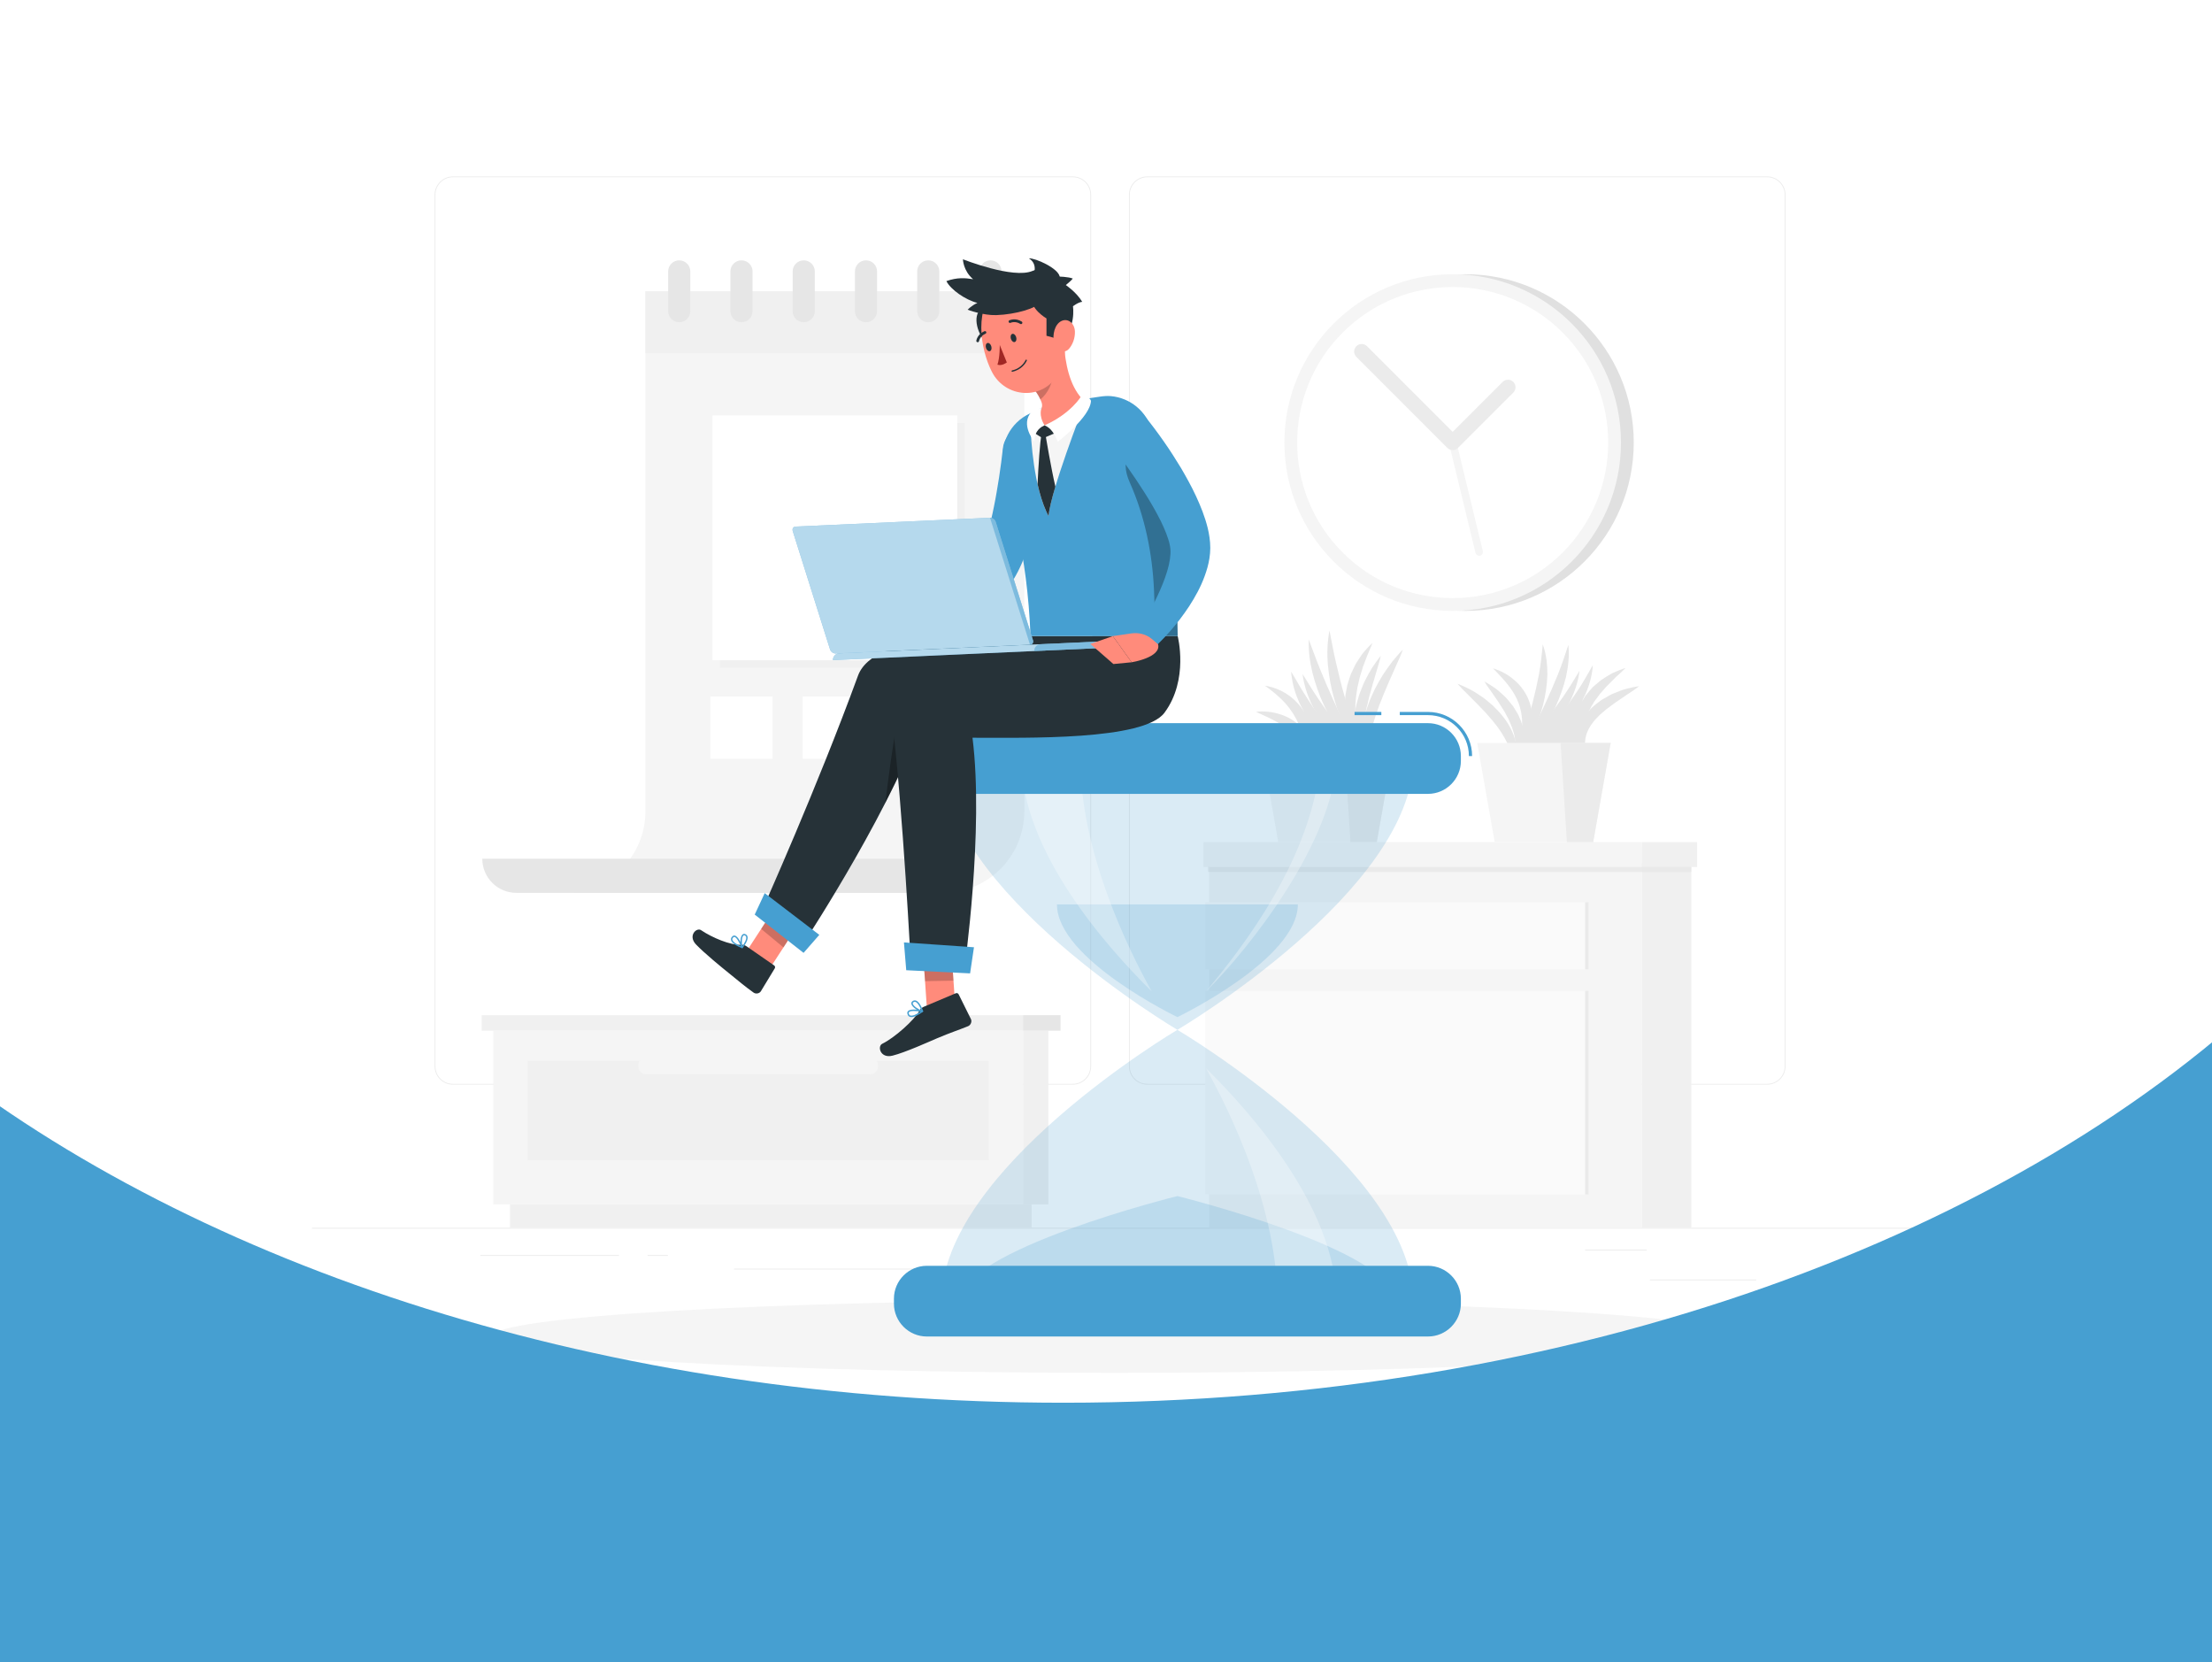 <svg width="390" height="293" viewBox="0 0 390 293" fill="none" xmlns="http://www.w3.org/2000/svg">
<path d="M338 216.437H55V216.579H338V216.437Z" fill="#EBEBEB"/>
<path d="M309.644 225.548H290.897V225.689H309.644V225.548Z" fill="#EBEBEB"/>
<path d="M242.47 227.084H237.55V227.225H242.47V227.084Z" fill="#EBEBEB"/>
<path d="M290.33 220.292H279.468V220.433H290.33V220.292Z" fill="#EBEBEB"/>
<path d="M109.139 221.243H84.692V221.384H109.139V221.243Z" fill="#EBEBEB"/>
<path d="M117.763 221.243H114.179V221.384H117.763V221.243Z" fill="#EBEBEB"/>
<path d="M182.433 223.633H129.413V223.774H182.433V223.633Z" fill="#EBEBEB"/>
<path d="M189.15 191.195H79.856C78.075 191.195 76.625 189.745 76.625 187.964V34.334C76.625 32.552 78.075 31.103 79.856 31.103H189.15C190.931 31.103 192.38 32.552 192.38 34.334V187.964C192.38 189.745 190.931 191.195 189.15 191.195ZM79.856 31.245C78.152 31.245 76.767 32.63 76.767 34.334V187.965C76.767 189.668 78.152 191.054 79.856 191.054H189.15C190.853 191.054 192.239 189.668 192.239 187.965V34.334C192.239 32.63 190.853 31.244 189.15 31.244L79.856 31.245Z" fill="#EBEBEB"/>
<path d="M311.573 191.195H202.28C200.499 191.195 199.05 189.745 199.05 187.964V34.334C199.05 32.552 200.499 31.103 202.28 31.103H311.573C313.355 31.103 314.804 32.552 314.804 34.334V187.964C314.805 189.745 313.355 191.195 311.573 191.195ZM202.28 31.245C200.577 31.245 199.191 32.63 199.191 34.334V187.965C199.191 189.668 200.577 191.054 202.28 191.054H311.573C313.277 191.054 314.663 189.668 314.663 187.965V34.334C314.663 32.63 313.277 31.244 311.573 31.244L202.28 31.245Z" fill="#EBEBEB"/>
<path d="M258.377 107.683C274.764 107.683 288.049 94.399 288.049 78.011C288.049 61.624 274.764 48.339 258.377 48.339C241.99 48.339 228.705 61.624 228.705 78.011C228.705 94.399 241.99 107.683 258.377 107.683Z" fill="#E0E0E0"/>
<path d="M256.125 107.683C272.512 107.683 285.797 94.399 285.797 78.011C285.797 61.624 272.512 48.339 256.125 48.339C239.737 48.339 226.453 61.624 226.453 78.011C226.453 94.399 239.737 107.683 256.125 107.683Z" fill="#F5F5F5"/>
<path d="M275.512 97.401C286.22 86.693 286.22 69.331 275.512 58.623C264.804 47.915 247.442 47.915 236.734 58.623C226.026 69.331 226.026 86.693 236.734 97.401C247.442 108.109 264.804 108.109 275.512 97.401Z" fill="white"/>
<path d="M260.795 97.971C260.496 97.971 260.223 97.766 260.149 97.462L255.478 78.167C255.392 77.811 255.611 77.451 255.968 77.365C256.323 77.277 256.684 77.497 256.77 77.854L261.442 97.149C261.528 97.505 261.309 97.865 260.952 97.951C260.9 97.965 260.847 97.971 260.795 97.971Z" fill="#F5F5F5"/>
<path d="M256.125 79.341C255.784 79.341 255.444 79.211 255.185 78.951L239.138 62.905C238.619 62.386 238.619 61.545 239.138 61.026C239.658 60.506 240.499 60.506 241.019 61.026L256.125 76.131L264.934 67.322C265.454 66.803 266.295 66.803 266.814 67.322C267.333 67.841 267.333 68.683 266.814 69.202L257.065 78.951C256.805 79.211 256.465 79.341 256.125 79.341Z" fill="#EBEBEB"/>
<path d="M180.37 212.305H184.839V181.686H180.37V212.305Z" fill="#F0F0F0"/>
<path d="M89.922 216.437H181.888V212.305H89.922V216.437Z" fill="#F0F0F0"/>
<path d="M180.37 181.686H86.972V212.306H180.37V181.686Z" fill="#F5F5F5"/>
<path d="M174.327 187.015H93.014V204.503H174.327V187.015Z" fill="#F0F0F0"/>
<path d="M113.888 189.359H153.453C154.191 189.359 154.794 188.756 154.794 188.019V187.767C154.794 187.03 154.19 186.426 153.453 186.426H113.888C113.151 186.426 112.547 187.03 112.547 187.767V188.019C112.547 188.756 113.151 189.359 113.888 189.359Z" fill="#F5F5F5"/>
<path d="M84.924 181.686H180.37V178.95H84.924V181.686Z" fill="#F0F0F0"/>
<path d="M186.988 178.951H180.37V181.686H186.988V178.951Z" fill="#E6E6E6"/>
<path d="M298.201 149.356H289.486V216.438H298.201V149.356Z" fill="#F0F0F0"/>
<path d="M213.197 216.437H289.486V149.356H213.197V216.437Z" fill="#F5F5F5"/>
<path d="M212.5 210.549H279.481V174.671H212.5V210.549Z" fill="#FAFAFA"/>
<path d="M212.5 170.864H279.481V159.052H212.5V170.864Z" fill="#FAFAFA"/>
<path opacity="0.7" d="M280.08 174.67H279.482V210.548H280.08V174.67Z" fill="#E6E6E6"/>
<path opacity="0.7" d="M280.08 159.051H279.482V170.863H280.08V159.051Z" fill="#E6E6E6"/>
<path opacity="0.7" d="M298.201 152.187H213.004V153.704H298.201V152.187Z" fill="#E6E6E6"/>
<path d="M299.219 148.438H289.486V152.825H299.219V148.438Z" fill="#F0F0F0"/>
<path d="M212.179 152.825H289.486V148.438H212.179V152.825Z" fill="#F5F5F5"/>
<path d="M241.181 135.523C240.615 134.728 240.351 133.754 240.163 132.795C240.019 131.829 239.946 130.838 240.014 129.862C240.135 127.909 240.56 125.978 241.247 124.171C241.55 123.248 241.991 122.39 242.38 121.508C242.83 120.659 243.288 119.814 243.793 119C244.324 118.202 244.866 117.414 245.444 116.655C246.06 115.92 246.669 115.185 247.345 114.504C247.018 115.416 246.624 116.274 246.237 117.131C245.848 117.987 245.501 118.859 245.1 119.696L244.007 122.247L243.504 123.531L243.241 124.167L243.017 124.814C242.363 126.525 241.857 128.27 241.479 130.045C241.288 130.933 241.155 131.831 241.083 132.744C241.012 133.657 241.007 134.581 241.181 135.523Z" fill="#E6E6E6"/>
<path d="M230.193 137.022C230.243 135.573 230.154 134.209 229.838 132.952C229.527 131.697 228.97 130.585 228.178 129.647C227.376 128.715 226.348 127.948 225.188 127.292C224.033 126.622 222.753 126.091 221.431 125.473C222.881 125.318 224.358 125.465 225.78 125.934C226.492 126.167 227.186 126.489 227.841 126.898C228.489 127.319 229.094 127.828 229.614 128.428C230.646 129.64 231.239 131.216 231.3 132.75C231.362 134.284 230.992 135.792 230.193 137.022Z" fill="#E6E6E6"/>
<path d="M230.685 136.825C230.626 135.176 230.493 133.601 230.236 132.071C229.978 130.546 229.598 129.071 228.998 127.707C228.411 126.336 227.612 125.08 226.602 123.95C225.589 122.818 224.365 121.842 223.022 120.87C224.658 121.114 226.251 121.806 227.608 122.864C228.96 123.929 230.05 125.365 230.726 126.961C231.422 128.552 231.714 130.277 231.707 131.959C231.685 133.641 231.394 135.317 230.685 136.825Z" fill="#E6E6E6"/>
<path d="M240.427 133.933C239.166 132.351 238.182 130.586 237.314 128.776C236.46 126.957 235.762 125.064 235.214 123.125C234.652 121.191 234.306 119.189 234.121 117.18C233.948 115.169 234.022 113.125 234.399 111.147C234.812 113.13 235.127 115.051 235.585 116.956C236.033 118.857 236.486 120.745 237.027 122.619C237.554 124.494 238.109 126.365 238.69 128.241C239.263 130.122 239.866 131.996 240.427 133.933Z" fill="#E6E6E6"/>
<path d="M239.919 133.791C238.484 132.439 237.289 130.878 236.193 129.261C235.11 127.633 234.161 125.915 233.346 124.132C232.522 122.353 231.885 120.483 231.4 118.579C230.933 116.669 230.68 114.695 230.747 112.731C231.459 114.572 232.079 116.365 232.809 118.126C233.537 119.883 234.264 121.629 235.06 123.354C235.847 125.081 236.653 126.803 237.476 128.531C238.292 130.265 239.128 131.992 239.919 133.791Z" fill="#E6E6E6"/>
<path d="M242.022 135.601C240.411 134.787 238.981 133.694 237.639 132.515C236.307 131.322 235.089 129.999 233.995 128.575C232.889 127.162 231.963 125.6 231.187 123.978C230.423 122.348 229.884 120.6 229.659 118.82C230.631 120.343 231.491 121.831 232.478 123.252C233.457 124.671 234.433 126.076 235.492 127.433C236.538 128.797 237.609 130.147 238.705 131.494C239.798 132.847 240.916 134.185 242.022 135.601Z" fill="#E6E6E6"/>
<path d="M238.944 133.8C237.384 133.196 235.987 132.257 234.709 131.199C233.431 130.134 232.285 128.907 231.292 127.566C230.779 126.906 230.349 126.186 229.911 125.477C229.525 124.734 229.11 124.01 228.818 123.223C228.159 121.692 227.774 120.043 227.637 118.391C228.524 119.812 229.255 121.22 230.135 122.546C230.535 123.228 231.006 123.865 231.424 124.529C231.892 125.163 232.314 125.825 232.802 126.443C233.735 127.707 234.715 128.941 235.746 130.151C236.774 131.369 237.837 132.561 238.944 133.8Z" fill="#E6E6E6"/>
<path d="M241.36 134.771C240.617 134.296 240.086 133.532 239.673 132.743C239.295 131.936 238.989 131.071 238.855 130.187C238.562 128.419 238.636 126.605 239.001 124.89C239.163 124.025 239.431 123.192 239.682 122.358C240.002 121.55 240.291 120.729 240.677 119.955C241.074 119.187 241.472 118.421 241.929 117.692C242.417 116.977 242.896 116.264 243.449 115.598C243.269 116.455 243.016 117.265 242.77 118.074C242.513 118.876 242.322 119.698 242.059 120.486C241.82 121.282 241.632 122.087 241.392 122.874L241.114 124.068C241.019 124.465 240.901 124.858 240.848 125.259C240.506 126.849 240.326 128.446 240.324 130.043C240.316 130.844 240.393 131.64 240.54 132.437C240.688 133.234 240.932 134.02 241.36 134.771Z" fill="#E6E6E6"/>
<path d="M240.31 132.965C239.043 131.687 238.207 130.018 237.686 128.275C237.181 126.524 236.986 124.654 237.193 122.823C237.224 122.363 237.337 121.915 237.409 121.461L237.542 120.786L237.741 120.128C237.885 119.693 238.011 119.253 238.175 118.828C238.362 118.412 238.557 118.001 238.754 117.593L239.055 116.985L239.423 116.414L240.174 115.294C240.73 114.59 241.343 113.931 241.979 113.315C241.684 114.174 241.293 114.946 240.979 115.75L240.531 116.956L240.3 117.548L240.123 118.158C240.002 118.562 239.879 118.962 239.748 119.358L239.47 120.574L239.325 121.178L239.239 121.792C239.185 122.201 239.085 122.605 239.065 123.016C238.878 124.655 238.927 126.308 239.129 127.966C239.331 129.631 239.721 131.286 240.31 132.965Z" fill="#E6E6E6"/>
<path d="M237.92 132.275L229.808 125.057L231.01 134.854L237.92 132.275Z" fill="#E6E6E6"/>
<path d="M222.29 130.958H245.82L242.739 148.438H225.371L222.29 130.958Z" fill="#F5F5F5"/>
<path d="M236.989 130.958H245.82L242.739 148.438H238.101L236.989 130.958Z" fill="#EBEBEB"/>
<path d="M266.607 135.559C266.72 134.749 266.678 133.98 266.51 133.239C266.348 132.502 266.129 131.795 265.81 131.123C265.191 129.779 264.379 128.527 263.416 127.357C263.204 127.046 262.927 126.777 262.68 126.488C262.429 126.201 262.19 125.904 261.928 125.623C261.38 125.082 260.877 124.493 260.319 123.948C259.752 123.412 259.221 122.827 258.651 122.274C258.085 121.715 257.51 121.16 256.976 120.527C257.742 120.811 258.468 121.172 259.202 121.531C259.926 121.904 260.593 122.371 261.276 122.819C261.623 123.038 261.932 123.307 262.25 123.566C262.569 123.824 262.878 124.095 263.192 124.362C263.778 124.942 264.367 125.526 264.886 126.181C265.942 127.467 266.777 128.997 267.209 130.654C267.428 131.479 267.501 132.353 267.429 133.202C267.348 134.044 267.112 134.898 266.607 135.559Z" fill="#E6E6E6"/>
<path d="M279.836 133.187C279.242 132.703 278.826 132.008 278.561 131.25C278.412 130.871 278.37 130.465 278.31 130.054C278.294 129.849 278.31 129.643 278.314 129.435C278.322 129.227 278.315 129.013 278.372 128.814C278.657 127.157 279.632 125.726 280.771 124.648C281.057 124.375 281.374 124.151 281.676 123.903C281.988 123.669 282.286 123.413 282.625 123.234C282.958 123.042 283.286 122.845 283.622 122.663C283.79 122.572 283.954 122.473 284.125 122.391L284.649 122.172C284.999 122.027 285.351 121.888 285.703 121.755C286.054 121.617 286.409 121.495 286.778 121.411C287.513 121.236 288.241 121.057 288.99 120.962C288.393 121.446 287.775 121.847 287.164 122.251C286.851 122.438 286.553 122.649 286.259 122.861C285.963 123.069 285.665 123.271 285.366 123.467C284.75 123.836 284.224 124.307 283.645 124.701C283.349 124.892 283.1 125.129 282.84 125.353C282.583 125.578 282.3 125.782 282.061 126.019C281.082 126.95 280.261 127.975 279.803 129.169C279.674 129.465 279.631 129.78 279.54 130.098C279.512 130.418 279.442 130.751 279.464 131.088C279.458 131.768 279.589 132.471 279.836 133.187Z" fill="#E6E6E6"/>
<path d="M279.23 133.187C278.199 131.915 277.691 130.234 277.65 128.542C277.605 126.839 278.084 125.121 278.915 123.636L279.595 122.559C279.856 122.228 280.134 121.912 280.408 121.595L280.825 121.125L281.295 120.715C281.608 120.442 281.926 120.177 282.244 119.916C282.917 119.444 283.622 119.022 284.329 118.631C285.081 118.309 285.823 117.987 286.594 117.748C286.031 118.35 285.439 118.87 284.858 119.389C284.316 119.956 283.758 120.485 283.226 121.025C282.98 121.315 282.733 121.599 282.481 121.877L282.103 122.292L281.777 122.742C281.562 123.042 281.326 123.326 281.117 123.627L280.554 124.561C279.852 125.825 279.344 127.178 279.123 128.627C278.894 130.076 278.918 131.602 279.23 133.187Z" fill="#E6E6E6"/>
<path d="M267.33 134.023C267.797 132.273 268.311 130.588 268.801 128.902C269.297 127.22 269.774 125.548 270.217 123.873C270.641 122.193 271.023 120.514 271.35 118.811C271.646 117.104 271.845 115.392 272.001 113.578C272.629 115.283 272.834 117.13 272.823 118.956C272.763 120.779 272.487 122.589 272.039 124.347C271.573 126.099 270.949 127.802 270.178 129.431C269.392 131.052 268.496 132.627 267.33 134.023Z" fill="#E6E6E6"/>
<path d="M267.917 133.742C268.652 132.016 269.445 130.367 270.225 128.717C271.009 127.072 271.794 125.44 272.55 123.801C273.293 122.157 274.023 120.514 274.697 118.841C275.358 117.161 275.947 115.465 276.515 113.671C276.734 115.54 276.511 117.442 276.11 119.281C275.675 121.113 275.032 122.885 274.259 124.588C273.474 126.286 272.547 127.91 271.503 129.453C270.446 130.985 269.298 132.463 267.917 133.742Z" fill="#E6E6E6"/>
<path d="M265.615 135.897C266.717 134.378 267.858 132.948 268.987 131.513C270.118 130.085 271.248 128.67 272.351 127.241C273.442 125.804 274.521 124.365 275.552 122.885C276.571 121.395 277.524 119.874 278.479 118.252C278.275 120.123 277.633 121.927 276.832 123.63C275.999 125.319 274.977 126.902 273.843 128.39C272.698 129.869 271.431 131.246 270.069 132.516C268.695 133.774 267.246 134.957 265.615 135.897Z" fill="#E6E6E6"/>
<path d="M269.078 133.431C270.157 132.075 271.242 130.796 272.302 129.501C273.365 128.214 274.399 126.922 275.405 125.614C276.412 124.306 277.346 122.958 278.263 121.583C279.178 120.201 279.968 118.757 280.834 117.245C280.728 118.974 280.263 120.685 279.568 122.283C278.851 123.869 277.962 125.384 276.902 126.756C275.843 128.13 274.657 129.398 273.357 130.533C272.048 131.653 270.651 132.685 269.078 133.431Z" fill="#E6E6E6"/>
<path d="M266.311 135.007C266.98 133.678 267.209 132.322 267.171 131.027C267.12 129.725 266.743 128.468 266.184 127.262L265.994 126.802L265.748 126.361L265.275 125.463C264.897 124.892 264.553 124.294 264.165 123.712C263.749 123.15 263.376 122.544 262.958 121.961C262.538 121.379 262.109 120.796 261.729 120.141C262.388 120.484 263 120.899 263.62 121.314C264.222 121.748 264.755 122.268 265.309 122.773C265.591 123.02 265.813 123.328 266.061 123.611C266.305 123.899 266.543 124.193 266.774 124.493L267.381 125.469L267.67 125.967L267.906 126.5C268.554 127.9 268.892 129.534 268.643 131.121C268.389 132.688 267.585 134.191 266.311 135.007Z" fill="#E6E6E6"/>
<path d="M267.362 133.2C267.837 131.726 268.169 130.294 268.313 128.881C268.457 127.471 268.371 126.093 268.013 124.794C267.841 124.143 267.596 123.51 267.281 122.903C266.976 122.291 266.607 121.7 266.183 121.131C265.346 119.982 264.317 118.921 263.226 117.811C264.72 118.249 266.107 119.048 267.286 120.143C267.88 120.685 268.401 121.323 268.835 122.024C269.277 122.72 269.61 123.494 269.829 124.298C270.273 125.909 270.216 127.628 269.759 129.17C269.296 130.709 268.505 132.13 267.362 133.2Z" fill="#E6E6E6"/>
<path d="M270.128 131.86L278.983 123.359L278.628 131.696L270.128 131.86Z" fill="#E6E6E6"/>
<path d="M260.448 130.958H283.979L280.897 148.438H263.53L260.448 130.958Z" fill="#F5F5F5"/>
<path d="M275.148 130.958H283.979L280.897 148.438H276.26L275.148 130.958Z" fill="#EBEBEB"/>
<path d="M113.792 51.348V143.01C113.792 150.951 107.354 157.389 99.412 157.389H166.22C174.162 157.389 180.6 150.951 180.6 143.01V51.348H113.792Z" fill="#F5F5F5"/>
<path d="M170.102 74.556H126.947V117.711H170.102V74.556Z" fill="#F0F0F0"/>
<path d="M168.773 73.228H125.619V116.383H168.773V73.228Z" fill="white"/>
<path d="M136.219 122.774H125.243V133.751H136.219V122.774Z" fill="white"/>
<path d="M168.773 122.774H157.797V133.751H168.773V122.774Z" fill="white"/>
<path d="M152.496 122.774H141.52V133.751H152.496V122.774Z" fill="white"/>
<path d="M113.792 51.348V62.26H180.6V51.348H113.792Z" fill="#F0F0F0"/>
<path d="M117.803 47.844V54.853C117.803 55.93 118.677 56.804 119.755 56.804C120.832 56.804 121.706 55.93 121.706 54.853V47.844C121.706 46.766 120.832 45.892 119.755 45.892C118.676 45.892 117.803 46.766 117.803 47.844Z" fill="#E6E6E6"/>
<path d="M172.685 47.844V54.853C172.685 55.93 173.559 56.804 174.637 56.804C175.715 56.804 176.589 55.93 176.589 54.853V47.844C176.589 46.766 175.715 45.892 174.637 45.892C173.559 45.892 172.685 46.766 172.685 47.844Z" fill="#E6E6E6"/>
<path d="M161.709 47.844V54.853C161.709 55.93 162.583 56.804 163.66 56.804C164.738 56.804 165.612 55.93 165.612 54.853V47.844C165.612 46.766 164.738 45.892 163.66 45.892C162.583 45.892 161.709 46.766 161.709 47.844Z" fill="#E6E6E6"/>
<path d="M150.733 47.844V54.853C150.733 55.93 151.606 56.804 152.684 56.804C153.762 56.804 154.636 55.93 154.636 54.853V47.844C154.636 46.766 153.762 45.892 152.684 45.892C151.606 45.892 150.733 46.766 150.733 47.844Z" fill="#E6E6E6"/>
<path d="M139.756 47.844V54.853C139.756 55.93 140.63 56.804 141.708 56.804C142.785 56.804 143.659 55.93 143.659 54.853V47.844C143.659 46.766 142.785 45.892 141.708 45.892C140.629 45.892 139.756 46.766 139.756 47.844Z" fill="#E6E6E6"/>
<path d="M128.78 47.844V54.853C128.78 55.93 129.654 56.804 130.731 56.804C131.809 56.804 132.683 55.93 132.683 54.853V47.844C132.683 46.766 131.809 45.892 130.731 45.892C129.653 45.892 128.78 46.766 128.78 47.844Z" fill="#E6E6E6"/>
<path d="M160.204 151.373C160.204 154.696 162.898 157.389 166.22 157.389H160.204H91.048C87.725 157.389 85.032 154.696 85.032 151.373H160.204Z" fill="#E6E6E6"/>
<path d="M196.5 242C257.108 242 306.241 239.13 306.241 235.591C306.241 232.051 257.108 229.182 196.5 229.182C135.891 229.182 86.759 232.051 86.759 235.591C86.759 239.13 135.891 242 196.5 242Z" fill="#F5F5F5"/>
<path opacity="0.2" d="M207.589 181.533C207.589 181.533 165.991 206.091 165.991 229.36H249.187C249.187 206.091 207.589 181.533 207.589 181.533Z" fill="#469FD1"/>
<path opacity="0.2" d="M207.589 210.835C207.589 210.835 169.181 220.347 169.181 229.36H245.997C245.997 220.347 207.589 210.835 207.589 210.835Z" fill="#469FD1"/>
<path opacity="0.3" d="M212.639 188.316C220.446 195.993 235.629 213.015 235.629 229.36H225.222C225.222 213.014 216.909 195.993 212.639 188.316Z" fill="white"/>
<path opacity="0.2" d="M207.589 181.533C207.589 181.533 165.991 156.976 165.991 133.707H249.187C249.187 156.976 207.589 181.533 207.589 181.533Z" fill="#469FD1"/>
<path opacity="0.2" d="M207.589 179.29C207.589 179.29 186.351 169.089 186.351 159.424H228.828C228.828 169.089 207.589 179.29 207.589 179.29Z" fill="#469FD1"/>
<path opacity="0.3" d="M203.054 174.75C195.247 167.073 180.064 150.052 180.064 133.707H190.471C190.471 150.052 198.784 167.073 203.054 174.75Z" fill="white"/>
<path opacity="0.3" d="M212.639 174.75C220.446 167.073 235.248 148.083 235.629 133.707H232.852C231.552 151.233 218.817 167.322 212.639 174.75Z" fill="white"/>
<path d="M243.544 125.495H238.827V126.061H243.544V125.495Z" fill="#469FD1"/>
<path d="M259.549 133.271H258.983C258.983 129.295 255.748 126.061 251.773 126.061H246.799V125.495H251.773C256.061 125.495 259.549 128.983 259.549 133.271Z" fill="#469FD1"/>
<path d="M251.773 139.938H163.406C160.218 139.938 157.61 137.33 157.61 134.143V133.27C157.61 130.083 160.218 127.475 163.406 127.475H251.773C254.961 127.475 257.569 130.083 257.569 133.27V134.143C257.568 137.33 254.961 139.938 251.773 139.938Z" fill="#469FD1"/>
<path d="M251.773 223.129H163.406C160.218 223.129 157.61 225.736 157.61 228.924V229.796C157.61 232.983 160.218 235.591 163.406 235.591H251.773C254.961 235.591 257.569 232.984 257.569 229.796V228.924C257.568 225.736 254.961 223.129 251.773 223.129Z" fill="#469FD1"/>
<path d="M134.648 172.358L130.811 168.952L137.351 158.902L141.188 162.308L134.648 172.358Z" fill="#FF8B7B"/>
<path d="M131.602 166.791L136.483 170.176C136.661 170.3 136.709 170.516 136.6 170.697L134.157 174.722C133.904 175.14 133.265 175.258 132.861 174.968C131.182 173.76 130.535 173.174 128.501 171.535C127.25 170.526 124.269 168.1 122.73 166.502C121.224 164.939 122.815 163.426 123.61 163.966C125.492 165.246 128.774 166.651 130.669 166.539C131.011 166.518 131.342 166.611 131.602 166.791Z" fill="#263238"/>
<path opacity="0.2" d="M141.187 162.312L137.348 158.904L134.201 163.745L138.134 167.007L141.187 162.312Z" fill="black"/>
<path d="M180.226 112.125C180.226 112.125 154.474 110.367 151.28 119.094C144.02 138.934 134.571 159.987 134.571 159.987L142.184 165.48C142.184 165.48 158.234 140.948 163.11 125.195C173.015 127.598 190.923 129.656 196.693 123.035C201.615 117.387 197.931 112.125 197.931 112.125L180.226 112.125Z" fill="#263238"/>
<path opacity="0.3" d="M158.168 127.551C157.569 129.969 156.659 136.911 156.094 141.514C157.341 139.091 158.534 136.634 159.604 134.233L158.168 127.551Z" fill="black"/>
<path d="M141.678 167.966L133.065 161.218L134.826 157.439L144.453 164.792L141.678 167.966Z" fill="#469FD1"/>
<path d="M129.538 166.479C129.939 166.758 130.44 166.983 130.803 167.127C130.848 167.145 130.9 167.135 130.934 167.101C130.97 167.066 130.98 167.015 130.964 166.97C130.892 166.778 130.245 165.084 129.57 164.924C129.414 164.887 129.264 164.929 129.136 165.047C128.925 165.241 128.839 165.456 128.882 165.685C128.935 165.975 129.201 166.246 129.538 166.479ZM130.627 166.787C129.742 166.403 129.187 165.982 129.123 165.639C129.097 165.497 129.155 165.363 129.302 165.228C129.37 165.166 129.437 165.145 129.513 165.163C129.876 165.249 130.345 166.117 130.627 166.787Z" fill="#469FD1"/>
<path d="M130.778 167.114C130.794 167.125 130.813 167.132 130.833 167.135C130.874 167.14 130.916 167.124 130.943 167.091C130.984 167.041 131.949 165.86 131.803 165.133C131.764 164.937 131.652 164.789 131.472 164.694C131.255 164.579 131.049 164.597 130.893 164.745C130.463 165.149 130.482 166.505 130.736 167.063C130.746 167.084 130.76 167.101 130.778 167.114ZM131.406 164.941C131.49 164.999 131.541 165.078 131.562 165.181C131.649 165.614 131.188 166.355 130.89 166.759C130.733 166.178 130.78 165.19 131.061 164.924C131.114 164.874 131.197 164.827 131.357 164.911C131.375 164.921 131.391 164.931 131.406 164.941Z" fill="#469FD1"/>
<path d="M168.484 178.297L163.53 179.289L162.614 166.024L167.646 166.184L168.484 178.297Z" fill="#FF8B7B"/>
<path d="M162.857 177.475L168.502 175.09C168.708 175.004 168.923 175.081 169.02 175.276L171.181 179.627C171.405 180.079 171.155 180.701 170.679 180.893C168.699 181.689 167.711 181.971 165.228 183.019C163.7 183.665 159.584 185.535 157.361 186.085C155.187 186.624 154.657 184.421 155.55 183.99C157.665 182.969 161.173 179.864 162.121 178.15C162.293 177.841 162.556 177.603 162.857 177.475Z" fill="#263238"/>
<path d="M161.445 179.104C161.909 178.908 162.383 178.595 162.709 178.358C162.749 178.329 162.769 178.279 162.758 178.229C162.748 178.18 162.709 178.142 162.661 178.132C162.453 178.088 160.62 177.716 160.107 178.216C159.988 178.332 159.943 178.486 159.975 178.663C160.028 178.954 160.167 179.147 160.39 179.236C160.673 179.35 161.056 179.268 161.445 179.104ZM162.315 178.325C161.491 178.883 160.818 179.135 160.484 179.001C160.346 178.945 160.261 178.82 160.224 178.618C160.208 178.524 160.227 178.455 160.284 178.399C160.56 178.129 161.575 178.199 162.315 178.325Z" fill="#469FD1"/>
<path d="M162.683 178.373C162.701 178.365 162.718 178.353 162.731 178.337C162.759 178.304 162.768 178.258 162.755 178.216C162.734 178.152 162.236 176.659 161.522 176.385C161.33 176.311 161.14 176.327 160.957 176.431C160.737 176.557 160.639 176.747 160.682 176.965C160.797 177.562 161.99 178.295 162.616 178.381C162.64 178.385 162.662 178.381 162.683 178.373ZM161.136 176.625C161.233 176.584 161.33 176.583 161.431 176.622C161.856 176.786 162.247 177.596 162.435 178.079C161.842 177.894 161.007 177.308 160.931 176.916C160.916 176.842 160.921 176.744 161.082 176.651C161.101 176.642 161.118 176.633 161.136 176.625Z" fill="#469FD1"/>
<path opacity="0.2" d="M167.648 166.187L162.613 166.028L163.094 172.954L168.112 172.863L167.648 166.187Z" fill="black"/>
<path d="M192.739 112.125C192.739 112.125 155.933 115.604 157.273 126.683C159.206 142.662 160.622 170.637 160.622 170.637L170.003 171.006C170.003 171.006 173.519 146.407 171.462 130.045C180.987 130.045 201.677 130.546 205.318 125.625C209.64 119.785 207.638 112.125 207.638 112.125H192.739Z" fill="#263238"/>
<path d="M171.038 171.583L159.78 171.025L159.375 166.125L171.722 166.977L171.038 171.583Z" fill="#469FD1"/>
<path d="M184.568 79.688C184.487 80.7 184.4 81.602 184.276 82.548C184.158 83.482 184.028 84.414 183.886 85.345C183.61 87.209 183.24 89.062 182.821 90.923C182.379 92.78 181.887 94.643 181.239 96.512C180.579 98.379 179.839 100.262 178.675 102.176C178.082 103.13 177.391 104.105 176.394 105.054C176.127 105.308 175.899 105.487 175.667 105.669C175.434 105.861 175.2 106.021 174.966 106.187C174.498 106.516 174.027 106.806 173.555 107.065C171.668 108.107 169.797 108.816 167.922 109.371C166.988 109.655 166.051 109.891 165.116 110.097C164.182 110.309 163.247 110.488 162.31 110.634C160.429 110.937 158.592 111.136 156.646 111.201C155.576 111.237 154.68 110.398 154.644 109.329C154.615 108.45 155.175 107.688 155.969 107.425L156.045 107.4C159.353 106.302 162.743 105.113 165.792 103.687C167.313 102.968 168.771 102.189 169.972 101.321C170.27 101.103 170.551 100.883 170.806 100.665C170.932 100.555 171.064 100.447 171.17 100.337C171.285 100.226 171.403 100.112 171.457 100.046C171.749 99.714 172.099 99.182 172.414 98.569C173.055 97.329 173.612 95.799 174.063 94.217C174.52 92.629 174.917 90.969 175.247 89.281C175.597 87.596 175.87 85.877 176.147 84.155C176.415 82.447 176.633 80.655 176.827 79.013L176.838 78.92C177.091 76.79 179.023 75.268 181.153 75.521C183.232 75.767 184.731 77.62 184.568 79.688Z" fill="#469FD1"/>
<path d="M156.776 106.418L153.94 106.597L156.205 111.805C156.205 111.805 161.102 111.693 161.001 109.282L160.116 108.13C159.359 107.142 158.125 106.509 156.776 106.418Z" fill="#FF8B7B"/>
<path d="M150.846 107.015L153.293 111.804H156.205L153.939 106.596L150.846 107.015Z" fill="#FF8B7B"/>
<path d="M184.161 71.662L189.636 70.541L193.99 69.91C194.614 69.82 195.247 69.77 195.875 69.827C199.259 70.134 202.167 72.499 203.089 75.85C204.178 79.809 205.164 84.671 205.922 88.98C206.974 94.962 207.523 103.952 207.638 112.124H181.688C181.144 97.326 177.975 87.78 176.906 81.873C176.241 78.202 178.117 74.541 181.485 72.936L184.161 71.662Z" fill="#469FD1"/>
<path d="M181.688 74.916C181.749 77.35 182.242 86.029 184.861 90.959C185.323 86.337 190.807 72.266 190.807 72.266L181.688 74.916Z" fill="#F5F5F5"/>
<path opacity="0.3" d="M206.51 93.04C206.511 93.04 206.511 93.041 206.512 93.042C206.501 92.95 206.489 92.861 206.478 92.77C206.461 92.631 206.443 92.496 206.426 92.358C206.398 92.139 206.369 91.922 206.34 91.707C206.313 91.504 206.285 91.301 206.257 91.102C206.228 90.904 206.199 90.711 206.171 90.517C206.146 90.357 206.123 90.194 206.098 90.038C206.042 89.678 205.984 89.324 205.924 88.983C205.738 87.922 205.536 86.827 205.324 85.722C205.318 85.691 205.312 85.66 205.306 85.629C205.093 84.522 204.869 83.407 204.634 82.3C204.629 82.275 204.623 82.251 204.618 82.226C204.518 81.755 204.415 81.287 204.311 80.821C204.272 80.646 204.233 80.473 204.193 80.298C204.124 79.997 204.055 79.698 203.985 79.401C203.93 79.165 203.874 78.93 203.818 78.697C203.806 78.649 203.796 78.6 203.784 78.552H203.783C203.557 77.621 203.325 76.712 203.088 75.85L199.154 73.779C199.606 75.519 200.039 77.427 200.447 79.387C199.957 79.642 199.538 79.95 199.156 80.308C198.217 81.148 198.248 82.932 199.188 85.04C201.863 91.042 203.183 97.567 203.469 104.131C203.585 106.797 203.659 109.498 203.694 112.119L207.639 112.125C207.544 105.638 207.181 98.643 206.51 93.04Z" fill="black"/>
<path d="M187.595 60.754L185.375 64.142L182.354 68.76C182.562 68.869 183.023 69.593 183.288 70.127C183.84 71.24 184.296 72.072 181.962 73.663C181.462 74.004 181.444 74.544 181.558 75.138C181.695 75.859 182.118 76.617 184.638 76.172C187.557 75.657 189.511 74.114 190.963 72.661C191.803 71.821 191.61 71.189 190.801 70.32C188.51 67.858 187.824 63.926 187.595 60.754Z" fill="#FF8B7B"/>
<path d="M182.253 76.257L183.858 77.263L186.461 76.159C185.827 75.588 185.126 75.108 184.169 74.977C183.409 75.197 182.809 75.69 182.253 76.257Z" fill="#263238"/>
<path d="M184.168 74.977C185.362 75.47 185.963 76.579 186.503 77.862C186.503 77.862 192.228 73.522 192.348 70.665C192.04 69.694 190.607 69.864 190.607 69.864C190.607 69.864 188.866 72.882 184.168 74.977Z" fill="white"/>
<path d="M184.168 74.977C182.974 75.47 182.354 76.532 182.354 77.815C182.354 77.815 179.809 74.826 181.881 72.569C182.354 72.23 183.656 71.902 183.656 71.902C183.656 71.902 183.035 73.144 184.168 74.977Z" fill="white"/>
<path d="M184.359 76.794C184.359 76.794 183.921 76.794 183.627 76.794C183.394 77.204 183.061 82.511 182.934 85.334C183.316 87.042 183.815 88.711 184.464 90.141C184.475 90.158 184.48 90.18 184.492 90.197C184.53 90.285 184.569 90.374 184.613 90.457C184.691 90.629 184.774 90.796 184.863 90.956C184.985 89.747 185.451 87.878 186.078 85.788C185.312 82.517 184.359 76.794 184.359 76.794Z" fill="#263238"/>
<path opacity="0.2" d="M183.098 67.626L184.951 64.335C184.989 64.417 185.033 64.512 185.078 64.606C185.222 64.959 185.367 65.4 185.475 65.867C185.816 67.33 184.68 69.416 183.432 70.413C183.382 70.318 183.338 70.224 183.287 70.129C183.054 69.65 182.657 69.02 182.43 68.818C182.405 68.792 182.379 68.773 182.354 68.761L183.098 67.626Z" fill="black"/>
<path d="M174.053 60.553C173.605 58.54 176.802 55.765 176.802 55.765L173.015 54.441C171.308 55.68 172.417 59.186 174.053 60.553Z" fill="#263238"/>
<path d="M186.813 54.757C187.705 59.779 188.479 62.664 186.62 65.887C183.825 70.734 177.241 70.153 174.884 65.549C172.763 61.404 171.661 53.888 175.975 50.59C180.224 47.34 185.921 49.734 186.813 54.757Z" fill="#FF8B7B"/>
<path d="M186.881 59.839L184.506 59.188V56.129C184.506 56.129 181.499 54.407 181.968 52.308C182.174 50.893 182.934 48.802 182.934 48.802C182.934 48.802 187.699 48.495 189.145 49.105C188.894 49.462 187.919 50.248 187.919 50.248C187.919 50.248 189.796 51.506 190.807 53.204C190.088 53.267 189.176 53.99 189.176 53.99C189.176 53.99 189.805 58.172 186.881 59.839Z" fill="#263238"/>
<path d="M181.41 45.541C183.159 46.636 182.145 48.653 182.145 48.653L186.828 48.753C186.579 47.273 182.521 45.465 181.41 45.541Z" fill="#263238"/>
<path d="M183.236 53.338C182.904 54.282 179.113 55.434 175.655 55.547C173.329 55.623 170.607 54.599 170.607 54.599C170.607 54.599 171.218 53.911 172.323 53.392C170.232 52.873 167.586 51.039 166.861 49.55C168.75 48.879 170.176 48.984 171.568 49.218C169.8 47.709 169.776 45.705 169.776 45.705C169.776 45.705 178.625 49.215 182.032 47.76C185.738 46.176 188.549 49.146 186.115 51.412C183.681 53.678 183.236 53.338 183.236 53.338Z" fill="#263238"/>
<path d="M189.518 58.395C189.572 59.6 189.118 60.723 188.505 61.451C187.583 62.545 186.162 61.672 185.833 60.307C185.537 59.078 185.92 57.181 187.127 56.593C188.316 56.015 189.456 57.017 189.518 58.395Z" fill="#FF8B7B"/>
<path d="M179.155 59.404C179.285 59.797 179.183 60.191 178.93 60.284C178.676 60.377 178.366 60.134 178.237 59.741C178.108 59.348 178.209 58.953 178.463 58.861C178.716 58.768 179.026 59.011 179.155 59.404Z" fill="#263238"/>
<path d="M174.768 61.014C174.897 61.407 174.796 61.801 174.543 61.894C174.289 61.987 173.979 61.744 173.85 61.35C173.721 60.958 173.822 60.563 174.076 60.47C174.329 60.377 174.639 60.621 174.768 61.014Z" fill="#263238"/>
<path d="M176.268 60.806C176.268 60.806 176.298 63.015 175.861 64.282C176.648 64.568 177.515 63.891 177.515 63.891L176.268 60.806Z" fill="#A02724"/>
<path d="M178.955 65.402C180.494 64.869 181.022 63.612 181.046 63.554C181.071 63.492 181.041 63.421 180.98 63.396C180.917 63.37 180.847 63.401 180.822 63.463C180.816 63.477 180.216 64.909 178.44 65.295C178.373 65.309 178.333 65.374 178.347 65.439C178.361 65.505 178.426 65.546 178.492 65.531C178.655 65.496 178.809 65.452 178.955 65.402Z" fill="#263238"/>
<path d="M180.13 57.108C180.165 57.089 180.195 57.061 180.218 57.025C180.291 56.912 180.258 56.762 180.145 56.689C179.029 55.972 178.006 56.445 177.964 56.466C177.845 56.509 177.791 56.668 177.849 56.789C177.907 56.91 178.051 56.961 178.172 56.904C178.215 56.885 179.006 56.534 179.883 57.097C179.96 57.148 180.055 57.148 180.13 57.108Z" fill="#263238"/>
<path d="M173.899 58.632C173.904 58.592 173.898 58.551 173.882 58.512C173.831 58.388 173.688 58.329 173.565 58.381C172.339 58.889 172.145 59.999 172.138 60.046C172.105 60.169 172.205 60.303 172.338 60.324C172.47 60.346 172.595 60.256 172.616 60.124C172.625 60.079 172.788 59.228 173.751 58.83C173.835 58.794 173.889 58.717 173.899 58.632Z" fill="#263238"/>
<path d="M201.88 73.412C202.505 74.18 203.049 74.874 203.603 75.619C204.155 76.352 204.688 77.097 205.213 77.85C206.267 79.35 207.257 80.903 208.219 82.49C209.156 84.096 210.072 85.729 210.879 87.474C211.683 89.22 212.432 91.04 212.944 93.124C213.19 94.173 213.38 95.302 213.386 96.591C213.376 97.864 213.174 98.983 212.885 100.039C212.297 102.137 211.431 103.944 210.442 105.609C209.954 106.445 209.428 107.242 208.879 108.011C208.335 108.783 207.765 109.527 207.17 110.245C205.978 111.693 204.749 113.017 203.328 114.31C202.537 115.03 201.311 114.972 200.591 114.181C200.004 113.535 199.934 112.601 200.357 111.888L200.408 111.804C202.123 108.921 203.819 105.872 205.011 102.893C205.603 101.403 206.078 99.912 206.274 98.562C206.367 97.897 206.407 97.252 206.351 96.758C206.307 96.281 206.176 95.66 205.963 95.004C205.534 93.68 204.889 92.237 204.126 90.819C203.372 89.395 202.521 87.963 201.618 86.554C200.722 85.136 199.764 83.74 198.791 82.348L197.306 80.277C196.809 79.603 196.289 78.887 195.817 78.27L195.782 78.225C194.479 76.52 194.804 74.083 196.508 72.779C198.178 71.499 200.559 71.792 201.88 73.412Z" fill="#469FD1"/>
<path d="M147.956 115.165L196.111 112.985C196.743 112.956 197.283 113.45 197.312 114.082L146.858 116.366C146.83 115.733 147.324 115.193 147.956 115.165Z" fill="#469FD1"/>
<g opacity="0.6">
<path d="M147.956 115.165L196.111 112.985C196.743 112.956 197.283 113.45 197.312 114.082L146.858 116.366C146.83 115.733 147.324 115.193 147.956 115.165Z" fill="white"/>
</g>
<path d="M140.29 92.821L174.549 91.27C174.968 91.252 175.414 91.572 175.545 91.986L182.121 112.858C182.252 113.271 182.018 113.623 181.599 113.642L147.34 115.192C146.92 115.212 146.475 114.891 146.345 114.477L139.768 93.605C139.637 93.191 139.871 92.84 140.29 92.821Z" fill="#469FD1"/>
<path opacity="0.6" d="M140.29 92.821L174.549 91.27C174.968 91.252 175.414 91.572 175.545 91.986L182.121 112.858C182.252 113.271 182.018 113.623 181.599 113.642L147.34 115.192C146.92 115.212 146.475 114.891 146.345 114.477L139.768 93.605C139.637 93.191 139.871 92.84 140.29 92.821Z" fill="white"/>
<path opacity="0.5" d="M175.545 91.986L182.122 112.858C182.252 113.272 182.018 113.623 181.599 113.641L174.55 91.27C174.968 91.251 175.414 91.571 175.545 91.986Z" fill="#469FD1"/>
<path opacity="0.5" d="M183.448 113.558L196.111 112.985C196.743 112.956 197.283 113.45 197.312 114.082L182.35 114.759C182.321 114.127 182.815 113.587 183.448 113.558Z" fill="#469FD1"/>
<path d="M199.444 111.659L196.206 112.133L199.523 116.743C199.523 116.743 204.79 115.898 204.181 113.563L203.073 112.625C202.122 111.819 200.782 111.463 199.444 111.659Z" fill="#FF8B7B"/>
<path d="M192.244 113.51L196.304 117.051L199.522 116.742L196.206 112.133L192.244 113.51Z" fill="#FF8B7B"/>
<g filter="url(#filter0_d_11_1739)">
<path fill-rule="evenodd" clip-rule="evenodd" d="M402 169C356.155 213.732 277.205 243.265 187.5 243.265C106.923 243.265 35.024 219.437 -12 182.168L-12 387.265H402V169Z" fill="#469FD1"/>
</g>
<defs>
<filter id="filter0_d_11_1739" x="-126" y="59" width="642" height="446.265" filterUnits="userSpaceOnUse" color-interpolation-filters="sRGB">
<feFlood flood-opacity="0" result="BackgroundImageFix"/>
<feColorMatrix in="SourceAlpha" type="matrix" values="0 0 0 0 0 0 0 0 0 0 0 0 0 0 0 0 0 0 127 0" result="hardAlpha"/>
<feOffset dy="4"/>
<feGaussianBlur stdDeviation="57"/>
<feComposite in2="hardAlpha" operator="out"/>
<feColorMatrix type="matrix" values="0 0 0 0 0.231 0 0 0 0 0.349 0 0 0 0 0.596 0 0 0 0.27 0"/>
<feBlend mode="normal" in2="BackgroundImageFix" result="effect1_dropShadow_11_1739"/>
<feBlend mode="normal" in="SourceGraphic" in2="effect1_dropShadow_11_1739" result="shape"/>
</filter>
</defs>
</svg>
